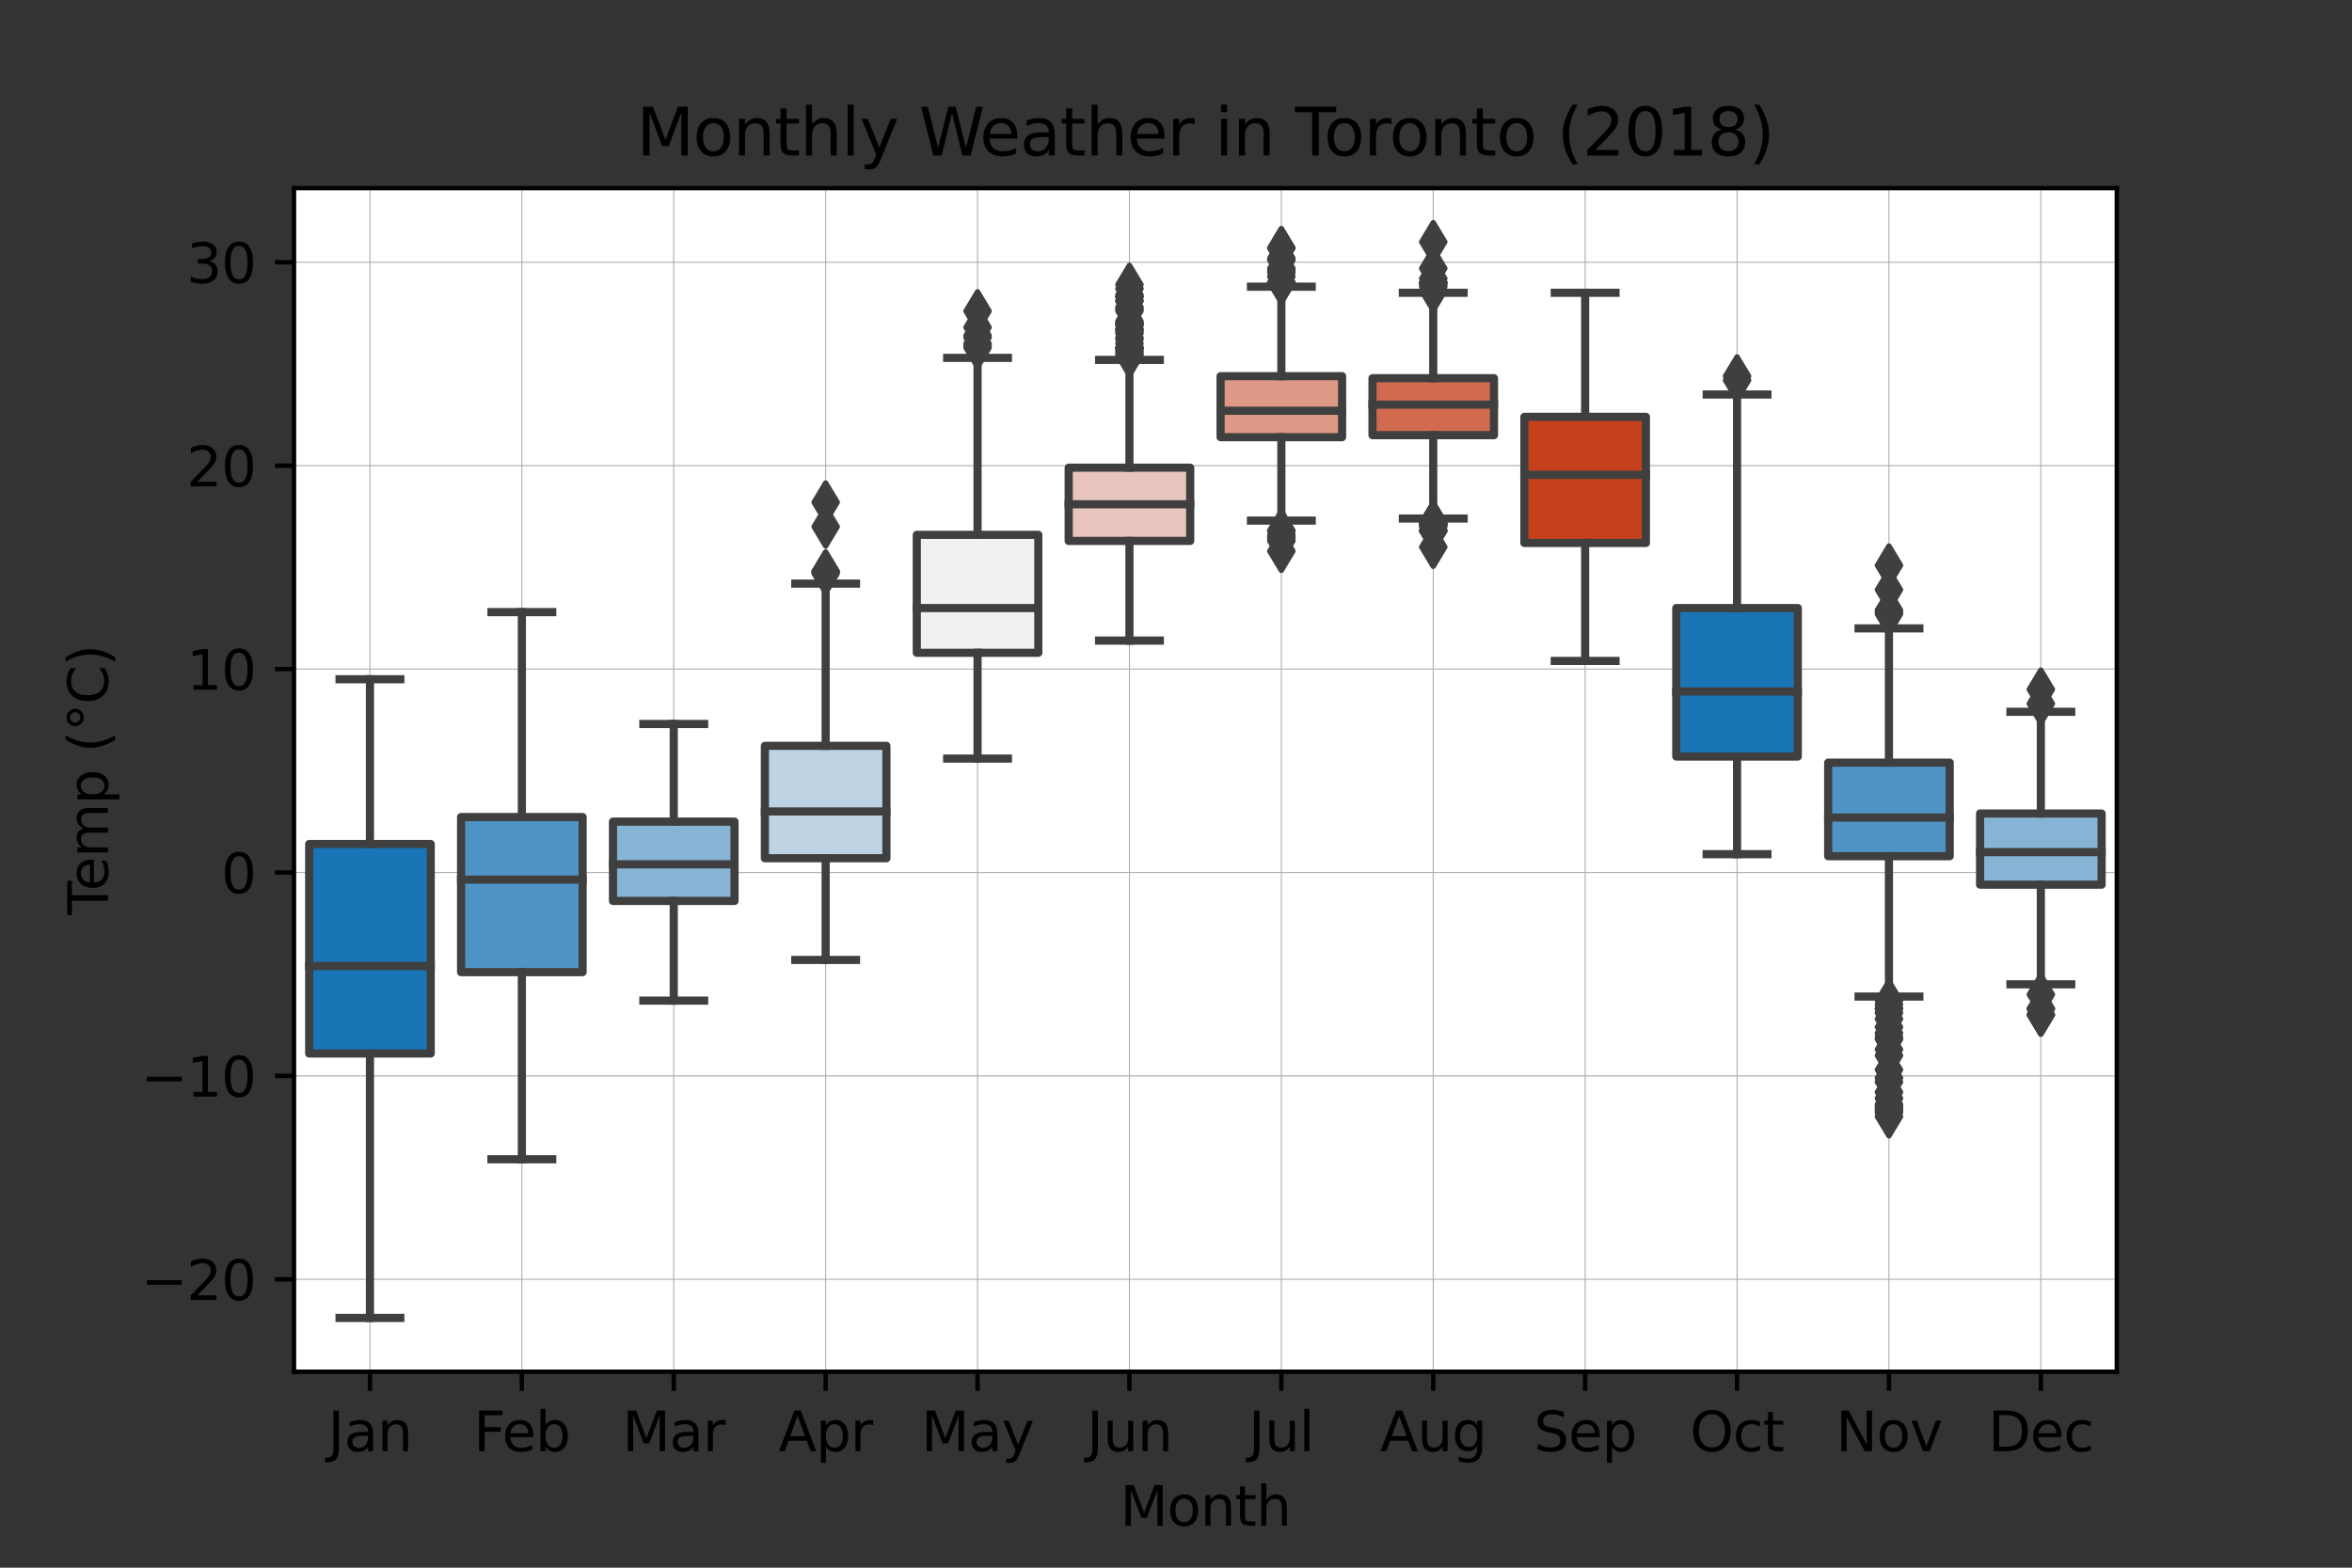 <?xml version="1.0" encoding="utf-8" standalone="no"?>
<!DOCTYPE svg PUBLIC "-//W3C//DTD SVG 1.1//EN"
  "http://www.w3.org/Graphics/SVG/1.1/DTD/svg11.dtd">
<svg height="288pt" version="1.1" viewBox="0 0 432 288" width="432pt" xmlns="http://www.w3.org/2000/svg" xmlns:xlink="http://www.w3.org/1999/xlink">
 <rect x="0" y="0" width="432" height="288" fill="#333333" stroke="none"/>
 <defs>
  <style type="text/css">*{stroke-linecap:butt;stroke-linejoin:round;}</style>
 </defs>
 <g id="figure_1">
  <g id="patch_1">
   <path d="M 0 288 
L 432 288 
L 432 0 
L 0 0 
z
" style="fill:none;"/>
  </g>
  <g id="axes_1">
   <g id="patch_2">
    <path d="M 54 252 
L 388.8 252 
L 388.8 34.56 
L 54 34.56 
z
" style="fill:#ffffff;"/>
   </g>
   <g id="matplotlib.axis_1">
    <g id="xtick_1">
     <g id="line2d_1">
      <path clip-path="url(#p73b184e1b8)" d="M 67.95 252 
L 67.95 34.56 
" style="fill:none;stroke:#b0b0b0;stroke-linecap:square;stroke-width:0.2;"/>
     </g>
     <g id="line2d_2">
      <defs>
       <path d="M 0 0 
L 0 3.5 
" id="m49170a4a9a" style="stroke:#000000;stroke-width:0.8;"/>
      </defs>
      <g>
       <use style="stroke:#000000;stroke-width:0.8;" x="67.95" xlink:href="#m49170a4a9a" y="252"/>
      </g>
     </g>
     <g id="text_1">
      <!-- Jan -->
      <g transform="translate(60.242 266.598)scale(0.1 -0.1)">
       <defs>
        <path d="M 628 4666 
L 1259 4666 
L 1259 325 
Q 1259 -519 939 -900 
Q 619 -1281 -91 -1281 
L -331 -1281 
L -331 -750 
L -134 -750 
Q 284 -750 456 -515 
Q 628 -281 628 325 
L 628 4666 
z
" id="DejaVuSans-4a" transform="scale(0.016)"/>
        <path d="M 2194 1759 
Q 1497 1759 1228 1600 
Q 959 1441 959 1056 
Q 959 750 1161 570 
Q 1363 391 1709 391 
Q 2188 391 2477 730 
Q 2766 1069 2766 1631 
L 2766 1759 
L 2194 1759 
z
M 3341 1997 
L 3341 0 
L 2766 0 
L 2766 531 
Q 2569 213 2275 61 
Q 1981 -91 1556 -91 
Q 1019 -91 701 211 
Q 384 513 384 1019 
Q 384 1609 779 1909 
Q 1175 2209 1959 2209 
L 2766 2209 
L 2766 2266 
Q 2766 2663 2505 2880 
Q 2244 3097 1772 3097 
Q 1472 3097 1187 3025 
Q 903 2953 641 2809 
L 641 3341 
Q 956 3463 1253 3523 
Q 1550 3584 1831 3584 
Q 2591 3584 2966 3190 
Q 3341 2797 3341 1997 
z
" id="DejaVuSans-61" transform="scale(0.016)"/>
        <path d="M 3513 2113 
L 3513 0 
L 2938 0 
L 2938 2094 
Q 2938 2591 2744 2837 
Q 2550 3084 2163 3084 
Q 1697 3084 1428 2787 
Q 1159 2491 1159 1978 
L 1159 0 
L 581 0 
L 581 3500 
L 1159 3500 
L 1159 2956 
Q 1366 3272 1645 3428 
Q 1925 3584 2291 3584 
Q 2894 3584 3203 3211 
Q 3513 2838 3513 2113 
z
" id="DejaVuSans-6e" transform="scale(0.016)"/>
       </defs>
       <use xlink:href="#DejaVuSans-4a"/>
       <use x="29.492" xlink:href="#DejaVuSans-61"/>
       <use x="90.771" xlink:href="#DejaVuSans-6e"/>
      </g>
     </g>
    </g>
    <g id="xtick_2">
     <g id="line2d_3">
      <path clip-path="url(#p73b184e1b8)" d="M 95.85 252 
L 95.85 34.56 
" style="fill:none;stroke:#b0b0b0;stroke-linecap:square;stroke-width:0.2;"/>
     </g>
     <g id="line2d_4">
      <g>
       <use style="stroke:#000000;stroke-width:0.8;" x="95.85" xlink:href="#m49170a4a9a" y="252"/>
      </g>
     </g>
     <g id="text_2">
      <!-- Feb -->
      <g transform="translate(86.998 266.598)scale(0.1 -0.1)">
       <defs>
        <path d="M 628 4666 
L 3309 4666 
L 3309 4134 
L 1259 4134 
L 1259 2759 
L 3109 2759 
L 3109 2228 
L 1259 2228 
L 1259 0 
L 628 0 
L 628 4666 
z
" id="DejaVuSans-46" transform="scale(0.016)"/>
        <path d="M 3597 1894 
L 3597 1613 
L 953 1613 
Q 991 1019 1311 708 
Q 1631 397 2203 397 
Q 2534 397 2845 478 
Q 3156 559 3463 722 
L 3463 178 
Q 3153 47 2828 -22 
Q 2503 -91 2169 -91 
Q 1331 -91 842 396 
Q 353 884 353 1716 
Q 353 2575 817 3079 
Q 1281 3584 2069 3584 
Q 2775 3584 3186 3129 
Q 3597 2675 3597 1894 
z
M 3022 2063 
Q 3016 2534 2758 2815 
Q 2500 3097 2075 3097 
Q 1594 3097 1305 2825 
Q 1016 2553 972 2059 
L 3022 2063 
z
" id="DejaVuSans-65" transform="scale(0.016)"/>
        <path d="M 3116 1747 
Q 3116 2381 2855 2742 
Q 2594 3103 2138 3103 
Q 1681 3103 1420 2742 
Q 1159 2381 1159 1747 
Q 1159 1113 1420 752 
Q 1681 391 2138 391 
Q 2594 391 2855 752 
Q 3116 1113 3116 1747 
z
M 1159 2969 
Q 1341 3281 1617 3432 
Q 1894 3584 2278 3584 
Q 2916 3584 3314 3078 
Q 3713 2572 3713 1747 
Q 3713 922 3314 415 
Q 2916 -91 2278 -91 
Q 1894 -91 1617 61 
Q 1341 213 1159 525 
L 1159 0 
L 581 0 
L 581 4863 
L 1159 4863 
L 1159 2969 
z
" id="DejaVuSans-62" transform="scale(0.016)"/>
       </defs>
       <use xlink:href="#DejaVuSans-46"/>
       <use x="52.02" xlink:href="#DejaVuSans-65"/>
       <use x="113.543" xlink:href="#DejaVuSans-62"/>
      </g>
     </g>
    </g>
    <g id="xtick_3">
     <g id="line2d_5">
      <path clip-path="url(#p73b184e1b8)" d="M 123.75 252 
L 123.75 34.56 
" style="fill:none;stroke:#b0b0b0;stroke-linecap:square;stroke-width:0.2;"/>
     </g>
     <g id="line2d_6">
      <g>
       <use style="stroke:#000000;stroke-width:0.8;" x="123.75" xlink:href="#m49170a4a9a" y="252"/>
      </g>
     </g>
     <g id="text_3">
      <!-- Mar -->
      <g transform="translate(114.316 266.598)scale(0.1 -0.1)">
       <defs>
        <path d="M 628 4666 
L 1569 4666 
L 2759 1491 
L 3956 4666 
L 4897 4666 
L 4897 0 
L 4281 0 
L 4281 4097 
L 3078 897 
L 2444 897 
L 1241 4097 
L 1241 0 
L 628 0 
L 628 4666 
z
" id="DejaVuSans-4d" transform="scale(0.016)"/>
        <path d="M 2631 2963 
Q 2534 3019 2420 3045 
Q 2306 3072 2169 3072 
Q 1681 3072 1420 2755 
Q 1159 2438 1159 1844 
L 1159 0 
L 581 0 
L 581 3500 
L 1159 3500 
L 1159 2956 
Q 1341 3275 1631 3429 
Q 1922 3584 2338 3584 
Q 2397 3584 2469 3576 
Q 2541 3569 2628 3553 
L 2631 2963 
z
" id="DejaVuSans-72" transform="scale(0.016)"/>
       </defs>
       <use xlink:href="#DejaVuSans-4d"/>
       <use x="86.279" xlink:href="#DejaVuSans-61"/>
       <use x="147.559" xlink:href="#DejaVuSans-72"/>
      </g>
     </g>
    </g>
    <g id="xtick_4">
     <g id="line2d_7">
      <path clip-path="url(#p73b184e1b8)" d="M 151.65 252 
L 151.65 34.56 
" style="fill:none;stroke:#b0b0b0;stroke-linecap:square;stroke-width:0.2;"/>
     </g>
     <g id="line2d_8">
      <g>
       <use style="stroke:#000000;stroke-width:0.8;" x="151.65" xlink:href="#m49170a4a9a" y="252"/>
      </g>
     </g>
     <g id="text_4">
      <!-- Apr -->
      <g transform="translate(143 266.598)scale(0.1 -0.1)">
       <defs>
        <path d="M 2188 4044 
L 1331 1722 
L 3047 1722 
L 2188 4044 
z
M 1831 4666 
L 2547 4666 
L 4325 0 
L 3669 0 
L 3244 1197 
L 1141 1197 
L 716 0 
L 50 0 
L 1831 4666 
z
" id="DejaVuSans-41" transform="scale(0.016)"/>
        <path d="M 1159 525 
L 1159 -1331 
L 581 -1331 
L 581 3500 
L 1159 3500 
L 1159 2969 
Q 1341 3281 1617 3432 
Q 1894 3584 2278 3584 
Q 2916 3584 3314 3078 
Q 3713 2572 3713 1747 
Q 3713 922 3314 415 
Q 2916 -91 2278 -91 
Q 1894 -91 1617 61 
Q 1341 213 1159 525 
z
M 3116 1747 
Q 3116 2381 2855 2742 
Q 2594 3103 2138 3103 
Q 1681 3103 1420 2742 
Q 1159 2381 1159 1747 
Q 1159 1113 1420 752 
Q 1681 391 2138 391 
Q 2594 391 2855 752 
Q 3116 1113 3116 1747 
z
" id="DejaVuSans-70" transform="scale(0.016)"/>
       </defs>
       <use xlink:href="#DejaVuSans-41"/>
       <use x="68.408" xlink:href="#DejaVuSans-70"/>
       <use x="131.885" xlink:href="#DejaVuSans-72"/>
      </g>
     </g>
    </g>
    <g id="xtick_5">
     <g id="line2d_9">
      <path clip-path="url(#p73b184e1b8)" d="M 179.55 252 
L 179.55 34.56 
" style="fill:none;stroke:#b0b0b0;stroke-linecap:square;stroke-width:0.2;"/>
     </g>
     <g id="line2d_10">
      <g>
       <use style="stroke:#000000;stroke-width:0.8;" x="179.55" xlink:href="#m49170a4a9a" y="252"/>
      </g>
     </g>
     <g id="text_5">
      <!-- May -->
      <g transform="translate(169.213 266.598)scale(0.1 -0.1)">
       <defs>
        <path d="M 2059 -325 
Q 1816 -950 1584 -1140 
Q 1353 -1331 966 -1331 
L 506 -1331 
L 506 -850 
L 844 -850 
Q 1081 -850 1212 -737 
Q 1344 -625 1503 -206 
L 1606 56 
L 191 3500 
L 800 3500 
L 1894 763 
L 2988 3500 
L 3597 3500 
L 2059 -325 
z
" id="DejaVuSans-79" transform="scale(0.016)"/>
       </defs>
       <use xlink:href="#DejaVuSans-4d"/>
       <use x="86.279" xlink:href="#DejaVuSans-61"/>
       <use x="147.559" xlink:href="#DejaVuSans-79"/>
      </g>
     </g>
    </g>
    <g id="xtick_6">
     <g id="line2d_11">
      <path clip-path="url(#p73b184e1b8)" d="M 207.45 252 
L 207.45 34.56 
" style="fill:none;stroke:#b0b0b0;stroke-linecap:square;stroke-width:0.2;"/>
     </g>
     <g id="line2d_12">
      <g>
       <use style="stroke:#000000;stroke-width:0.8;" x="207.45" xlink:href="#m49170a4a9a" y="252"/>
      </g>
     </g>
     <g id="text_6">
      <!-- Jun -->
      <g transform="translate(199.637 266.598)scale(0.1 -0.1)">
       <defs>
        <path d="M 544 1381 
L 544 3500 
L 1119 3500 
L 1119 1403 
Q 1119 906 1312 657 
Q 1506 409 1894 409 
Q 2359 409 2629 706 
Q 2900 1003 2900 1516 
L 2900 3500 
L 3475 3500 
L 3475 0 
L 2900 0 
L 2900 538 
Q 2691 219 2414 64 
Q 2138 -91 1772 -91 
Q 1169 -91 856 284 
Q 544 659 544 1381 
z
M 1991 3584 
L 1991 3584 
z
" id="DejaVuSans-75" transform="scale(0.016)"/>
       </defs>
       <use xlink:href="#DejaVuSans-4a"/>
       <use x="29.492" xlink:href="#DejaVuSans-75"/>
       <use x="92.871" xlink:href="#DejaVuSans-6e"/>
      </g>
     </g>
    </g>
    <g id="xtick_7">
     <g id="line2d_13">
      <path clip-path="url(#p73b184e1b8)" d="M 235.35 252 
L 235.35 34.56 
" style="fill:none;stroke:#b0b0b0;stroke-linecap:square;stroke-width:0.2;"/>
     </g>
     <g id="line2d_14">
      <g>
       <use style="stroke:#000000;stroke-width:0.8;" x="235.35" xlink:href="#m49170a4a9a" y="252"/>
      </g>
     </g>
     <g id="text_7">
      <!-- Jul -->
      <g transform="translate(229.317 266.598)scale(0.1 -0.1)">
       <defs>
        <path d="M 603 4863 
L 1178 4863 
L 1178 0 
L 603 0 
L 603 4863 
z
" id="DejaVuSans-6c" transform="scale(0.016)"/>
       </defs>
       <use xlink:href="#DejaVuSans-4a"/>
       <use x="29.492" xlink:href="#DejaVuSans-75"/>
       <use x="92.871" xlink:href="#DejaVuSans-6c"/>
      </g>
     </g>
    </g>
    <g id="xtick_8">
     <g id="line2d_15">
      <path clip-path="url(#p73b184e1b8)" d="M 263.25 252 
L 263.25 34.56 
" style="fill:none;stroke:#b0b0b0;stroke-linecap:square;stroke-width:0.2;"/>
     </g>
     <g id="line2d_16">
      <g>
       <use style="stroke:#000000;stroke-width:0.8;" x="263.25" xlink:href="#m49170a4a9a" y="252"/>
      </g>
     </g>
     <g id="text_8">
      <!-- Aug -->
      <g transform="translate(253.487 266.598)scale(0.1 -0.1)">
       <defs>
        <path d="M 2906 1791 
Q 2906 2416 2648 2759 
Q 2391 3103 1925 3103 
Q 1463 3103 1205 2759 
Q 947 2416 947 1791 
Q 947 1169 1205 825 
Q 1463 481 1925 481 
Q 2391 481 2648 825 
Q 2906 1169 2906 1791 
z
M 3481 434 
Q 3481 -459 3084 -895 
Q 2688 -1331 1869 -1331 
Q 1566 -1331 1297 -1286 
Q 1028 -1241 775 -1147 
L 775 -588 
Q 1028 -725 1275 -790 
Q 1522 -856 1778 -856 
Q 2344 -856 2625 -561 
Q 2906 -266 2906 331 
L 2906 616 
Q 2728 306 2450 153 
Q 2172 0 1784 0 
Q 1141 0 747 490 
Q 353 981 353 1791 
Q 353 2603 747 3093 
Q 1141 3584 1784 3584 
Q 2172 3584 2450 3431 
Q 2728 3278 2906 2969 
L 2906 3500 
L 3481 3500 
L 3481 434 
z
" id="DejaVuSans-67" transform="scale(0.016)"/>
       </defs>
       <use xlink:href="#DejaVuSans-41"/>
       <use x="68.408" xlink:href="#DejaVuSans-75"/>
       <use x="131.787" xlink:href="#DejaVuSans-67"/>
      </g>
     </g>
    </g>
    <g id="xtick_9">
     <g id="line2d_17">
      <path clip-path="url(#p73b184e1b8)" d="M 291.15 252 
L 291.15 34.56 
" style="fill:none;stroke:#b0b0b0;stroke-linecap:square;stroke-width:0.2;"/>
     </g>
     <g id="line2d_18">
      <g>
       <use style="stroke:#000000;stroke-width:0.8;" x="291.15" xlink:href="#m49170a4a9a" y="252"/>
      </g>
     </g>
     <g id="text_9">
      <!-- Sep -->
      <g transform="translate(281.725 266.598)scale(0.1 -0.1)">
       <defs>
        <path d="M 3425 4513 
L 3425 3897 
Q 3066 4069 2747 4153 
Q 2428 4238 2131 4238 
Q 1616 4238 1336 4038 
Q 1056 3838 1056 3469 
Q 1056 3159 1242 3001 
Q 1428 2844 1947 2747 
L 2328 2669 
Q 3034 2534 3370 2195 
Q 3706 1856 3706 1288 
Q 3706 609 3251 259 
Q 2797 -91 1919 -91 
Q 1588 -91 1214 -16 
Q 841 59 441 206 
L 441 856 
Q 825 641 1194 531 
Q 1563 422 1919 422 
Q 2459 422 2753 634 
Q 3047 847 3047 1241 
Q 3047 1584 2836 1778 
Q 2625 1972 2144 2069 
L 1759 2144 
Q 1053 2284 737 2584 
Q 422 2884 422 3419 
Q 422 4038 858 4394 
Q 1294 4750 2059 4750 
Q 2388 4750 2728 4690 
Q 3069 4631 3425 4513 
z
" id="DejaVuSans-53" transform="scale(0.016)"/>
       </defs>
       <use xlink:href="#DejaVuSans-53"/>
       <use x="63.477" xlink:href="#DejaVuSans-65"/>
       <use x="125" xlink:href="#DejaVuSans-70"/>
      </g>
     </g>
    </g>
    <g id="xtick_10">
     <g id="line2d_19">
      <path clip-path="url(#p73b184e1b8)" d="M 319.05 252 
L 319.05 34.56 
" style="fill:none;stroke:#b0b0b0;stroke-linecap:square;stroke-width:0.2;"/>
     </g>
     <g id="line2d_20">
      <g>
       <use style="stroke:#000000;stroke-width:0.8;" x="319.05" xlink:href="#m49170a4a9a" y="252"/>
      </g>
     </g>
     <g id="text_10">
      <!-- Oct -->
      <g transform="translate(310.405 266.598)scale(0.1 -0.1)">
       <defs>
        <path d="M 2522 4238 
Q 1834 4238 1429 3725 
Q 1025 3213 1025 2328 
Q 1025 1447 1429 934 
Q 1834 422 2522 422 
Q 3209 422 3611 934 
Q 4013 1447 4013 2328 
Q 4013 3213 3611 3725 
Q 3209 4238 2522 4238 
z
M 2522 4750 
Q 3503 4750 4090 4092 
Q 4678 3434 4678 2328 
Q 4678 1225 4090 567 
Q 3503 -91 2522 -91 
Q 1538 -91 948 565 
Q 359 1222 359 2328 
Q 359 3434 948 4092 
Q 1538 4750 2522 4750 
z
" id="DejaVuSans-4f" transform="scale(0.016)"/>
        <path d="M 3122 3366 
L 3122 2828 
Q 2878 2963 2633 3030 
Q 2388 3097 2138 3097 
Q 1578 3097 1268 2742 
Q 959 2388 959 1747 
Q 959 1106 1268 751 
Q 1578 397 2138 397 
Q 2388 397 2633 464 
Q 2878 531 3122 666 
L 3122 134 
Q 2881 22 2623 -34 
Q 2366 -91 2075 -91 
Q 1284 -91 818 406 
Q 353 903 353 1747 
Q 353 2603 823 3093 
Q 1294 3584 2113 3584 
Q 2378 3584 2631 3529 
Q 2884 3475 3122 3366 
z
" id="DejaVuSans-63" transform="scale(0.016)"/>
        <path d="M 1172 4494 
L 1172 3500 
L 2356 3500 
L 2356 3053 
L 1172 3053 
L 1172 1153 
Q 1172 725 1289 603 
Q 1406 481 1766 481 
L 2356 481 
L 2356 0 
L 1766 0 
Q 1100 0 847 248 
Q 594 497 594 1153 
L 594 3053 
L 172 3053 
L 172 3500 
L 594 3500 
L 594 4494 
L 1172 4494 
z
" id="DejaVuSans-74" transform="scale(0.016)"/>
       </defs>
       <use xlink:href="#DejaVuSans-4f"/>
       <use x="78.711" xlink:href="#DejaVuSans-63"/>
       <use x="133.691" xlink:href="#DejaVuSans-74"/>
      </g>
     </g>
    </g>
    <g id="xtick_11">
     <g id="line2d_21">
      <path clip-path="url(#p73b184e1b8)" d="M 346.95 252 
L 346.95 34.56 
" style="fill:none;stroke:#b0b0b0;stroke-linecap:square;stroke-width:0.2;"/>
     </g>
     <g id="line2d_22">
      <g>
       <use style="stroke:#000000;stroke-width:0.8;" x="346.95" xlink:href="#m49170a4a9a" y="252"/>
      </g>
     </g>
     <g id="text_11">
      <!-- Nov -->
      <g transform="translate(337.191 266.598)scale(0.1 -0.1)">
       <defs>
        <path d="M 628 4666 
L 1478 4666 
L 3547 763 
L 3547 4666 
L 4159 4666 
L 4159 0 
L 3309 0 
L 1241 3903 
L 1241 0 
L 628 0 
L 628 4666 
z
" id="DejaVuSans-4e" transform="scale(0.016)"/>
        <path d="M 1959 3097 
Q 1497 3097 1228 2736 
Q 959 2375 959 1747 
Q 959 1119 1226 758 
Q 1494 397 1959 397 
Q 2419 397 2687 759 
Q 2956 1122 2956 1747 
Q 2956 2369 2687 2733 
Q 2419 3097 1959 3097 
z
M 1959 3584 
Q 2709 3584 3137 3096 
Q 3566 2609 3566 1747 
Q 3566 888 3137 398 
Q 2709 -91 1959 -91 
Q 1206 -91 779 398 
Q 353 888 353 1747 
Q 353 2609 779 3096 
Q 1206 3584 1959 3584 
z
" id="DejaVuSans-6f" transform="scale(0.016)"/>
        <path d="M 191 3500 
L 800 3500 
L 1894 563 
L 2988 3500 
L 3597 3500 
L 2284 0 
L 1503 0 
L 191 3500 
z
" id="DejaVuSans-76" transform="scale(0.016)"/>
       </defs>
       <use xlink:href="#DejaVuSans-4e"/>
       <use x="74.805" xlink:href="#DejaVuSans-6f"/>
       <use x="135.986" xlink:href="#DejaVuSans-76"/>
      </g>
     </g>
    </g>
    <g id="xtick_12">
     <g id="line2d_23">
      <path clip-path="url(#p73b184e1b8)" d="M 374.85 252 
L 374.85 34.56 
" style="fill:none;stroke:#b0b0b0;stroke-linecap:square;stroke-width:0.2;"/>
     </g>
     <g id="line2d_24">
      <g>
       <use style="stroke:#000000;stroke-width:0.8;" x="374.85" xlink:href="#m49170a4a9a" y="252"/>
      </g>
     </g>
     <g id="text_12">
      <!-- Dec -->
      <g transform="translate(365.174 266.598)scale(0.1 -0.1)">
       <defs>
        <path d="M 1259 4147 
L 1259 519 
L 2022 519 
Q 2988 519 3436 956 
Q 3884 1394 3884 2338 
Q 3884 3275 3436 3711 
Q 2988 4147 2022 4147 
L 1259 4147 
z
M 628 4666 
L 1925 4666 
Q 3281 4666 3915 4102 
Q 4550 3538 4550 2338 
Q 4550 1131 3912 565 
Q 3275 0 1925 0 
L 628 0 
L 628 4666 
z
" id="DejaVuSans-44" transform="scale(0.016)"/>
       </defs>
       <use xlink:href="#DejaVuSans-44"/>
       <use x="77.002" xlink:href="#DejaVuSans-65"/>
       <use x="138.525" xlink:href="#DejaVuSans-63"/>
      </g>
     </g>
    </g>
    <g id="text_13">
     <!-- Month -->
     <g transform="translate(205.729 280.277)scale(0.1 -0.1)">
      <defs>
       <path d="M 3513 2113 
L 3513 0 
L 2938 0 
L 2938 2094 
Q 2938 2591 2744 2837 
Q 2550 3084 2163 3084 
Q 1697 3084 1428 2787 
Q 1159 2491 1159 1978 
L 1159 0 
L 581 0 
L 581 4863 
L 1159 4863 
L 1159 2956 
Q 1366 3272 1645 3428 
Q 1925 3584 2291 3584 
Q 2894 3584 3203 3211 
Q 3513 2838 3513 2113 
z
" id="DejaVuSans-68" transform="scale(0.016)"/>
      </defs>
      <use xlink:href="#DejaVuSans-4d"/>
      <use x="86.279" xlink:href="#DejaVuSans-6f"/>
      <use x="147.461" xlink:href="#DejaVuSans-6e"/>
      <use x="210.84" xlink:href="#DejaVuSans-74"/>
      <use x="250.049" xlink:href="#DejaVuSans-68"/>
     </g>
    </g>
   </g>
   <g id="matplotlib.axis_2">
    <g id="ytick_1">
     <g id="line2d_25">
      <path clip-path="url(#p73b184e1b8)" d="M 54 235.017 
L 388.8 235.017 
" style="fill:none;stroke:#b0b0b0;stroke-linecap:square;stroke-width:0.2;"/>
     </g>
     <g id="line2d_26">
      <defs>
       <path d="M 0 0 
L -3.5 0 
" id="mb59cfbe885" style="stroke:#000000;stroke-width:0.8;"/>
      </defs>
      <g>
       <use style="stroke:#000000;stroke-width:0.8;" x="54" xlink:href="#mb59cfbe885" y="235.017"/>
      </g>
     </g>
     <g id="text_14">
      <!-- −20 -->
      <g transform="translate(25.895 238.816)scale(0.1 -0.1)">
       <defs>
        <path d="M 678 2272 
L 4684 2272 
L 4684 1741 
L 678 1741 
L 678 2272 
z
" id="DejaVuSans-2212" transform="scale(0.016)"/>
        <path d="M 1228 531 
L 3431 531 
L 3431 0 
L 469 0 
L 469 531 
Q 828 903 1448 1529 
Q 2069 2156 2228 2338 
Q 2531 2678 2651 2914 
Q 2772 3150 2772 3378 
Q 2772 3750 2511 3984 
Q 2250 4219 1831 4219 
Q 1534 4219 1204 4116 
Q 875 4013 500 3803 
L 500 4441 
Q 881 4594 1212 4672 
Q 1544 4750 1819 4750 
Q 2544 4750 2975 4387 
Q 3406 4025 3406 3419 
Q 3406 3131 3298 2873 
Q 3191 2616 2906 2266 
Q 2828 2175 2409 1742 
Q 1991 1309 1228 531 
z
" id="DejaVuSans-32" transform="scale(0.016)"/>
        <path d="M 2034 4250 
Q 1547 4250 1301 3770 
Q 1056 3291 1056 2328 
Q 1056 1369 1301 889 
Q 1547 409 2034 409 
Q 2525 409 2770 889 
Q 3016 1369 3016 2328 
Q 3016 3291 2770 3770 
Q 2525 4250 2034 4250 
z
M 2034 4750 
Q 2819 4750 3233 4129 
Q 3647 3509 3647 2328 
Q 3647 1150 3233 529 
Q 2819 -91 2034 -91 
Q 1250 -91 836 529 
Q 422 1150 422 2328 
Q 422 3509 836 4129 
Q 1250 4750 2034 4750 
z
" id="DejaVuSans-30" transform="scale(0.016)"/>
       </defs>
       <use xlink:href="#DejaVuSans-2212"/>
       <use x="83.789" xlink:href="#DejaVuSans-32"/>
       <use x="147.412" xlink:href="#DejaVuSans-30"/>
      </g>
     </g>
    </g>
    <g id="ytick_2">
     <g id="line2d_27">
      <path clip-path="url(#p73b184e1b8)" d="M 54 197.649 
L 388.8 197.649 
" style="fill:none;stroke:#b0b0b0;stroke-linecap:square;stroke-width:0.2;"/>
     </g>
     <g id="line2d_28">
      <g>
       <use style="stroke:#000000;stroke-width:0.8;" x="54" xlink:href="#mb59cfbe885" y="197.649"/>
      </g>
     </g>
     <g id="text_15">
      <!-- −10 -->
      <g transform="translate(25.895 201.449)scale(0.1 -0.1)">
       <defs>
        <path d="M 794 531 
L 1825 531 
L 1825 4091 
L 703 3866 
L 703 4441 
L 1819 4666 
L 2450 4666 
L 2450 531 
L 3481 531 
L 3481 0 
L 794 0 
L 794 531 
z
" id="DejaVuSans-31" transform="scale(0.016)"/>
       </defs>
       <use xlink:href="#DejaVuSans-2212"/>
       <use x="83.789" xlink:href="#DejaVuSans-31"/>
       <use x="147.412" xlink:href="#DejaVuSans-30"/>
      </g>
     </g>
    </g>
    <g id="ytick_3">
     <g id="line2d_29">
      <path clip-path="url(#p73b184e1b8)" d="M 54 160.282 
L 388.8 160.282 
" style="fill:none;stroke:#b0b0b0;stroke-linecap:square;stroke-width:0.2;"/>
     </g>
     <g id="line2d_30">
      <g>
       <use style="stroke:#000000;stroke-width:0.8;" x="54" xlink:href="#mb59cfbe885" y="160.282"/>
      </g>
     </g>
     <g id="text_16">
      <!-- 0 -->
      <g transform="translate(40.638 164.081)scale(0.1 -0.1)">
       <use xlink:href="#DejaVuSans-30"/>
      </g>
     </g>
    </g>
    <g id="ytick_4">
     <g id="line2d_31">
      <path clip-path="url(#p73b184e1b8)" d="M 54 122.915 
L 388.8 122.915 
" style="fill:none;stroke:#b0b0b0;stroke-linecap:square;stroke-width:0.2;"/>
     </g>
     <g id="line2d_32">
      <g>
       <use style="stroke:#000000;stroke-width:0.8;" x="54" xlink:href="#mb59cfbe885" y="122.915"/>
      </g>
     </g>
     <g id="text_17">
      <!-- 10 -->
      <g transform="translate(34.275 126.714)scale(0.1 -0.1)">
       <use xlink:href="#DejaVuSans-31"/>
       <use x="63.623" xlink:href="#DejaVuSans-30"/>
      </g>
     </g>
    </g>
    <g id="ytick_5">
     <g id="line2d_33">
      <path clip-path="url(#p73b184e1b8)" d="M 54 85.548 
L 388.8 85.548 
" style="fill:none;stroke:#b0b0b0;stroke-linecap:square;stroke-width:0.2;"/>
     </g>
     <g id="line2d_34">
      <g>
       <use style="stroke:#000000;stroke-width:0.8;" x="54" xlink:href="#mb59cfbe885" y="85.548"/>
      </g>
     </g>
     <g id="text_18">
      <!-- 20 -->
      <g transform="translate(34.275 89.347)scale(0.1 -0.1)">
       <use xlink:href="#DejaVuSans-32"/>
       <use x="63.623" xlink:href="#DejaVuSans-30"/>
      </g>
     </g>
    </g>
    <g id="ytick_6">
     <g id="line2d_35">
      <path clip-path="url(#p73b184e1b8)" d="M 54 48.18 
L 388.8 48.18 
" style="fill:none;stroke:#b0b0b0;stroke-linecap:square;stroke-width:0.2;"/>
     </g>
     <g id="line2d_36">
      <g>
       <use style="stroke:#000000;stroke-width:0.8;" x="54" xlink:href="#mb59cfbe885" y="48.18"/>
      </g>
     </g>
     <g id="text_19">
      <!-- 30 -->
      <g transform="translate(34.275 51.98)scale(0.1 -0.1)">
       <defs>
        <path d="M 2597 2516 
Q 3050 2419 3304 2112 
Q 3559 1806 3559 1356 
Q 3559 666 3084 287 
Q 2609 -91 1734 -91 
Q 1441 -91 1130 -33 
Q 819 25 488 141 
L 488 750 
Q 750 597 1062 519 
Q 1375 441 1716 441 
Q 2309 441 2620 675 
Q 2931 909 2931 1356 
Q 2931 1769 2642 2001 
Q 2353 2234 1838 2234 
L 1294 2234 
L 1294 2753 
L 1863 2753 
Q 2328 2753 2575 2939 
Q 2822 3125 2822 3475 
Q 2822 3834 2567 4026 
Q 2313 4219 1838 4219 
Q 1578 4219 1281 4162 
Q 984 4106 628 3988 
L 628 4550 
Q 988 4650 1302 4700 
Q 1616 4750 1894 4750 
Q 2613 4750 3031 4423 
Q 3450 4097 3450 3541 
Q 3450 3153 3228 2886 
Q 3006 2619 2597 2516 
z
" id="DejaVuSans-33" transform="scale(0.016)"/>
       </defs>
       <use xlink:href="#DejaVuSans-33"/>
       <use x="63.623" xlink:href="#DejaVuSans-30"/>
      </g>
     </g>
    </g>
    <g id="text_20">
     <!-- Temp (°C) -->
     <g transform="translate(19.816 168.087)rotate(-90)scale(0.1 -0.1)">
      <defs>
       <path d="M -19 4666 
L 3928 4666 
L 3928 4134 
L 2272 4134 
L 2272 0 
L 1638 0 
L 1638 4134 
L -19 4134 
L -19 4666 
z
" id="DejaVuSans-54" transform="scale(0.016)"/>
       <path d="M 3328 2828 
Q 3544 3216 3844 3400 
Q 4144 3584 4550 3584 
Q 5097 3584 5394 3201 
Q 5691 2819 5691 2113 
L 5691 0 
L 5113 0 
L 5113 2094 
Q 5113 2597 4934 2840 
Q 4756 3084 4391 3084 
Q 3944 3084 3684 2787 
Q 3425 2491 3425 1978 
L 3425 0 
L 2847 0 
L 2847 2094 
Q 2847 2600 2669 2842 
Q 2491 3084 2119 3084 
Q 1678 3084 1418 2786 
Q 1159 2488 1159 1978 
L 1159 0 
L 581 0 
L 581 3500 
L 1159 3500 
L 1159 2956 
Q 1356 3278 1631 3431 
Q 1906 3584 2284 3584 
Q 2666 3584 2933 3390 
Q 3200 3197 3328 2828 
z
" id="DejaVuSans-6d" transform="scale(0.016)"/>
       <path id="DejaVuSans-20" transform="scale(0.016)"/>
       <path d="M 1984 4856 
Q 1566 4138 1362 3434 
Q 1159 2731 1159 2009 
Q 1159 1288 1364 580 
Q 1569 -128 1984 -844 
L 1484 -844 
Q 1016 -109 783 600 
Q 550 1309 550 2009 
Q 550 2706 781 3412 
Q 1013 4119 1484 4856 
L 1984 4856 
z
" id="DejaVuSans-28" transform="scale(0.016)"/>
       <path d="M 1600 4347 
Q 1350 4347 1178 4173 
Q 1006 4000 1006 3750 
Q 1006 3503 1178 3333 
Q 1350 3163 1600 3163 
Q 1850 3163 2022 3333 
Q 2194 3503 2194 3750 
Q 2194 3997 2020 4172 
Q 1847 4347 1600 4347 
z
M 1600 4750 
Q 1800 4750 1984 4673 
Q 2169 4597 2303 4453 
Q 2447 4313 2519 4134 
Q 2591 3956 2591 3750 
Q 2591 3338 2302 3052 
Q 2013 2766 1594 2766 
Q 1172 2766 890 3047 
Q 609 3328 609 3750 
Q 609 4169 896 4459 
Q 1184 4750 1600 4750 
z
" id="DejaVuSans-b0" transform="scale(0.016)"/>
       <path d="M 4122 4306 
L 4122 3641 
Q 3803 3938 3442 4084 
Q 3081 4231 2675 4231 
Q 1875 4231 1450 3742 
Q 1025 3253 1025 2328 
Q 1025 1406 1450 917 
Q 1875 428 2675 428 
Q 3081 428 3442 575 
Q 3803 722 4122 1019 
L 4122 359 
Q 3791 134 3420 21 
Q 3050 -91 2638 -91 
Q 1578 -91 968 557 
Q 359 1206 359 2328 
Q 359 3453 968 4101 
Q 1578 4750 2638 4750 
Q 3056 4750 3426 4639 
Q 3797 4528 4122 4306 
z
" id="DejaVuSans-43" transform="scale(0.016)"/>
       <path d="M 513 4856 
L 1013 4856 
Q 1481 4119 1714 3412 
Q 1947 2706 1947 2009 
Q 1947 1309 1714 600 
Q 1481 -109 1013 -844 
L 513 -844 
Q 928 -128 1133 580 
Q 1338 1288 1338 2009 
Q 1338 2731 1133 3434 
Q 928 4138 513 4856 
z
" id="DejaVuSans-29" transform="scale(0.016)"/>
      </defs>
      <use xlink:href="#DejaVuSans-54"/>
      <use x="44.084" xlink:href="#DejaVuSans-65"/>
      <use x="105.607" xlink:href="#DejaVuSans-6d"/>
      <use x="203.02" xlink:href="#DejaVuSans-70"/>
      <use x="266.496" xlink:href="#DejaVuSans-20"/>
      <use x="298.283" xlink:href="#DejaVuSans-28"/>
      <use x="337.297" xlink:href="#DejaVuSans-b0"/>
      <use x="387.297" xlink:href="#DejaVuSans-43"/>
      <use x="457.121" xlink:href="#DejaVuSans-29"/>
     </g>
    </g>
   </g>
   <g id="patch_3">
    <path clip-path="url(#p73b184e1b8)" d="M 56.79 193.539 
L 79.11 193.539 
L 79.11 155.051 
L 56.79 155.051 
L 56.79 193.539 
z
" style="fill:#1a75b7;stroke:#3f3f3f;stroke-linejoin:miter;stroke-width:1.5;"/>
   </g>
   <g id="patch_4">
    <path clip-path="url(#p73b184e1b8)" d="M 84.69 178.592 
L 107.01 178.592 
L 107.01 150.1 
L 84.69 150.1 
L 84.69 178.592 
z
" style="fill:#5094c6;stroke:#3f3f3f;stroke-linejoin:miter;stroke-width:1.5;"/>
   </g>
   <g id="patch_5">
    <path clip-path="url(#p73b184e1b8)" d="M 112.59 165.514 
L 134.91 165.514 
L 134.91 150.94 
L 112.59 150.94 
L 112.59 165.514 
z
" style="fill:#87b4d5;stroke:#3f3f3f;stroke-linejoin:miter;stroke-width:1.5;"/>
   </g>
   <g id="patch_6">
    <path clip-path="url(#p73b184e1b8)" d="M 140.49 157.666 
L 162.81 157.666 
L 162.81 137.021 
L 140.49 137.021 
L 140.49 157.666 
z
" style="fill:#bdd3e4;stroke:#3f3f3f;stroke-linejoin:miter;stroke-width:1.5;"/>
   </g>
   <g id="patch_7">
    <path clip-path="url(#p73b184e1b8)" d="M 168.39 119.925 
L 190.71 119.925 
L 190.71 98.252 
L 168.39 98.252 
L 168.39 119.925 
z
" style="fill:#f2f1f1;stroke:#3f3f3f;stroke-linejoin:miter;stroke-width:1.5;"/>
   </g>
   <g id="patch_8">
    <path clip-path="url(#p73b184e1b8)" d="M 196.29 99.373 
L 218.61 99.373 
L 218.61 85.921 
L 196.29 85.921 
L 196.29 99.373 
z
" style="fill:#e8c5bc;stroke:#3f3f3f;stroke-linejoin:miter;stroke-width:1.5;"/>
   </g>
   <g id="patch_9">
    <path clip-path="url(#p73b184e1b8)" d="M 224.19 80.316 
L 246.51 80.316 
L 246.51 69.106 
L 224.19 69.106 
L 224.19 80.316 
z
" style="fill:#dd9886;stroke:#3f3f3f;stroke-linejoin:miter;stroke-width:1.5;"/>
   </g>
   <g id="patch_10">
    <path clip-path="url(#p73b184e1b8)" d="M 252.09 79.943 
L 274.41 79.943 
L 274.41 69.48 
L 252.09 69.48 
L 252.09 79.943 
z
" style="fill:#d16b50;stroke:#3f3f3f;stroke-linejoin:miter;stroke-width:1.5;"/>
   </g>
   <g id="patch_11">
    <path clip-path="url(#p73b184e1b8)" d="M 279.99 99.747 
L 302.31 99.747 
L 302.31 76.579 
L 279.99 76.579 
L 279.99 99.747 
z
" style="fill:#c7401c;stroke:#3f3f3f;stroke-linejoin:miter;stroke-width:1.5;"/>
   </g>
   <g id="patch_12">
    <path clip-path="url(#p73b184e1b8)" d="M 307.89 138.983 
L 330.21 138.983 
L 330.21 111.705 
L 307.89 111.705 
L 307.89 138.983 
z
" style="fill:#1a75b7;stroke:#3f3f3f;stroke-linejoin:miter;stroke-width:1.5;"/>
   </g>
   <g id="patch_13">
    <path clip-path="url(#p73b184e1b8)" d="M 335.79 157.293 
L 358.11 157.293 
L 358.11 140.104 
L 335.79 140.104 
L 335.79 157.293 
z
" style="fill:#5094c6;stroke:#3f3f3f;stroke-linejoin:miter;stroke-width:1.5;"/>
   </g>
   <g id="patch_14">
    <path clip-path="url(#p73b184e1b8)" d="M 363.69 162.524 
L 386.01 162.524 
L 386.01 149.446 
L 363.69 149.446 
L 363.69 162.524 
z
" style="fill:#87b4d5;stroke:#3f3f3f;stroke-linejoin:miter;stroke-width:1.5;"/>
   </g>
   <g id="line2d_37">
    <path clip-path="url(#p73b184e1b8)" d="M 67.95 193.539 
L 67.95 242.116 
" style="fill:none;stroke:#3f3f3f;stroke-linecap:square;stroke-width:1.5;"/>
   </g>
   <g id="line2d_38">
    <path clip-path="url(#p73b184e1b8)" d="M 67.95 155.051 
L 67.95 124.783 
" style="fill:none;stroke:#3f3f3f;stroke-linecap:square;stroke-width:1.5;"/>
   </g>
   <g id="line2d_39">
    <path clip-path="url(#p73b184e1b8)" d="M 62.37 242.116 
L 73.53 242.116 
" style="fill:none;stroke:#3f3f3f;stroke-linecap:square;stroke-width:1.5;"/>
   </g>
   <g id="line2d_40">
    <path clip-path="url(#p73b184e1b8)" d="M 62.37 124.783 
L 73.53 124.783 
" style="fill:none;stroke:#3f3f3f;stroke-linecap:square;stroke-width:1.5;"/>
   </g>
   <g id="line2d_41"/>
   <g id="line2d_42">
    <path clip-path="url(#p73b184e1b8)" d="M 95.85 178.592 
L 95.85 212.97 
" style="fill:none;stroke:#3f3f3f;stroke-linecap:square;stroke-width:1.5;"/>
   </g>
   <g id="line2d_43">
    <path clip-path="url(#p73b184e1b8)" d="M 95.85 150.1 
L 95.85 112.452 
" style="fill:none;stroke:#3f3f3f;stroke-linecap:square;stroke-width:1.5;"/>
   </g>
   <g id="line2d_44">
    <path clip-path="url(#p73b184e1b8)" d="M 90.27 212.97 
L 101.43 212.97 
" style="fill:none;stroke:#3f3f3f;stroke-linecap:square;stroke-width:1.5;"/>
   </g>
   <g id="line2d_45">
    <path clip-path="url(#p73b184e1b8)" d="M 90.27 112.452 
L 101.43 112.452 
" style="fill:none;stroke:#3f3f3f;stroke-linecap:square;stroke-width:1.5;"/>
   </g>
   <g id="line2d_46"/>
   <g id="line2d_47">
    <path clip-path="url(#p73b184e1b8)" d="M 123.75 165.514 
L 123.75 183.823 
" style="fill:none;stroke:#3f3f3f;stroke-linecap:square;stroke-width:1.5;"/>
   </g>
   <g id="line2d_48">
    <path clip-path="url(#p73b184e1b8)" d="M 123.75 150.94 
L 123.75 133.004 
" style="fill:none;stroke:#3f3f3f;stroke-linecap:square;stroke-width:1.5;"/>
   </g>
   <g id="line2d_49">
    <path clip-path="url(#p73b184e1b8)" d="M 118.17 183.823 
L 129.33 183.823 
" style="fill:none;stroke:#3f3f3f;stroke-linecap:square;stroke-width:1.5;"/>
   </g>
   <g id="line2d_50">
    <path clip-path="url(#p73b184e1b8)" d="M 118.17 133.004 
L 129.33 133.004 
" style="fill:none;stroke:#3f3f3f;stroke-linecap:square;stroke-width:1.5;"/>
   </g>
   <g id="line2d_51"/>
   <g id="line2d_52">
    <path clip-path="url(#p73b184e1b8)" d="M 151.65 157.666 
L 151.65 176.35 
" style="fill:none;stroke:#3f3f3f;stroke-linecap:square;stroke-width:1.5;"/>
   </g>
   <g id="line2d_53">
    <path clip-path="url(#p73b184e1b8)" d="M 151.65 137.021 
L 151.65 107.221 
" style="fill:none;stroke:#3f3f3f;stroke-linecap:square;stroke-width:1.5;"/>
   </g>
   <g id="line2d_54">
    <path clip-path="url(#p73b184e1b8)" d="M 146.07 176.35 
L 157.23 176.35 
" style="fill:none;stroke:#3f3f3f;stroke-linecap:square;stroke-width:1.5;"/>
   </g>
   <g id="line2d_55">
    <path clip-path="url(#p73b184e1b8)" d="M 146.07 107.221 
L 157.23 107.221 
" style="fill:none;stroke:#3f3f3f;stroke-linecap:square;stroke-width:1.5;"/>
   </g>
   <g id="line2d_56">
    <defs>
     <path d="M 0 3.536 
L 2.121 0 
L 0 -3.536 
L -2.121 0 
z
" id="me1e7ac2539" style="stroke:#3f3f3f;stroke-linejoin:miter;"/>
    </defs>
    <g clip-path="url(#p73b184e1b8)">
     <use style="fill:#3f3f3f;stroke:#3f3f3f;stroke-linejoin:miter;" x="151.65" xlink:href="#me1e7ac2539" y="104.979"/>
     <use style="fill:#3f3f3f;stroke:#3f3f3f;stroke-linejoin:miter;" x="151.65" xlink:href="#me1e7ac2539" y="104.979"/>
     <use style="fill:#3f3f3f;stroke:#3f3f3f;stroke-linejoin:miter;" x="151.65" xlink:href="#me1e7ac2539" y="92.274"/>
     <use style="fill:#3f3f3f;stroke:#3f3f3f;stroke-linejoin:miter;" x="151.65" xlink:href="#me1e7ac2539" y="96.758"/>
     <use style="fill:#3f3f3f;stroke:#3f3f3f;stroke-linejoin:miter;" x="151.65" xlink:href="#me1e7ac2539" y="105.352"/>
    </g>
   </g>
   <g id="line2d_57">
    <path clip-path="url(#p73b184e1b8)" d="M 179.55 119.925 
L 179.55 139.356 
" style="fill:none;stroke:#3f3f3f;stroke-linecap:square;stroke-width:1.5;"/>
   </g>
   <g id="line2d_58">
    <path clip-path="url(#p73b184e1b8)" d="M 179.55 98.252 
L 179.55 65.743 
" style="fill:none;stroke:#3f3f3f;stroke-linecap:square;stroke-width:1.5;"/>
   </g>
   <g id="line2d_59">
    <path clip-path="url(#p73b184e1b8)" d="M 173.97 139.356 
L 185.13 139.356 
" style="fill:none;stroke:#3f3f3f;stroke-linecap:square;stroke-width:1.5;"/>
   </g>
   <g id="line2d_60">
    <path clip-path="url(#p73b184e1b8)" d="M 173.97 65.743 
L 185.13 65.743 
" style="fill:none;stroke:#3f3f3f;stroke-linecap:square;stroke-width:1.5;"/>
   </g>
   <g id="line2d_61">
    <g clip-path="url(#p73b184e1b8)">
     <use style="fill:#3f3f3f;stroke:#3f3f3f;stroke-linejoin:miter;" x="179.55" xlink:href="#me1e7ac2539" y="63.127"/>
     <use style="fill:#3f3f3f;stroke:#3f3f3f;stroke-linejoin:miter;" x="179.55" xlink:href="#me1e7ac2539" y="61.633"/>
     <use style="fill:#3f3f3f;stroke:#3f3f3f;stroke-linejoin:miter;" x="179.55" xlink:href="#me1e7ac2539" y="63.875"/>
     <use style="fill:#3f3f3f;stroke:#3f3f3f;stroke-linejoin:miter;" x="179.55" xlink:href="#me1e7ac2539" y="62.006"/>
     <use style="fill:#3f3f3f;stroke:#3f3f3f;stroke-linejoin:miter;" x="179.55" xlink:href="#me1e7ac2539" y="60.138"/>
     <use style="fill:#3f3f3f;stroke:#3f3f3f;stroke-linejoin:miter;" x="179.55" xlink:href="#me1e7ac2539" y="63.501"/>
     <use style="fill:#3f3f3f;stroke:#3f3f3f;stroke-linejoin:miter;" x="179.55" xlink:href="#me1e7ac2539" y="57.148"/>
    </g>
   </g>
   <g id="line2d_62">
    <path clip-path="url(#p73b184e1b8)" d="M 207.45 99.373 
L 207.45 117.683 
" style="fill:none;stroke:#3f3f3f;stroke-linecap:square;stroke-width:1.5;"/>
   </g>
   <g id="line2d_63">
    <path clip-path="url(#p73b184e1b8)" d="M 207.45 85.921 
L 207.45 66.117 
" style="fill:none;stroke:#3f3f3f;stroke-linecap:square;stroke-width:1.5;"/>
   </g>
   <g id="line2d_64">
    <path clip-path="url(#p73b184e1b8)" d="M 201.87 117.683 
L 213.03 117.683 
" style="fill:none;stroke:#3f3f3f;stroke-linecap:square;stroke-width:1.5;"/>
   </g>
   <g id="line2d_65">
    <path clip-path="url(#p73b184e1b8)" d="M 201.87 66.117 
L 213.03 66.117 
" style="fill:none;stroke:#3f3f3f;stroke-linecap:square;stroke-width:1.5;"/>
   </g>
   <g id="line2d_66">
    <g clip-path="url(#p73b184e1b8)">
     <use style="fill:#3f3f3f;stroke:#3f3f3f;stroke-linejoin:miter;" x="207.45" xlink:href="#me1e7ac2539" y="63.127"/>
     <use style="fill:#3f3f3f;stroke:#3f3f3f;stroke-linejoin:miter;" x="207.45" xlink:href="#me1e7ac2539" y="61.259"/>
     <use style="fill:#3f3f3f;stroke:#3f3f3f;stroke-linejoin:miter;" x="207.45" xlink:href="#me1e7ac2539" y="59.391"/>
     <use style="fill:#3f3f3f;stroke:#3f3f3f;stroke-linejoin:miter;" x="207.45" xlink:href="#me1e7ac2539" y="54.159"/>
     <use style="fill:#3f3f3f;stroke:#3f3f3f;stroke-linejoin:miter;" x="207.45" xlink:href="#me1e7ac2539" y="56.401"/>
     <use style="fill:#3f3f3f;stroke:#3f3f3f;stroke-linejoin:miter;" x="207.45" xlink:href="#me1e7ac2539" y="60.512"/>
     <use style="fill:#3f3f3f;stroke:#3f3f3f;stroke-linejoin:miter;" x="207.45" xlink:href="#me1e7ac2539" y="65.369"/>
     <use style="fill:#3f3f3f;stroke:#3f3f3f;stroke-linejoin:miter;" x="207.45" xlink:href="#me1e7ac2539" y="63.875"/>
     <use style="fill:#3f3f3f;stroke:#3f3f3f;stroke-linejoin:miter;" x="207.45" xlink:href="#me1e7ac2539" y="64.622"/>
     <use style="fill:#3f3f3f;stroke:#3f3f3f;stroke-linejoin:miter;" x="207.45" xlink:href="#me1e7ac2539" y="64.996"/>
     <use style="fill:#3f3f3f;stroke:#3f3f3f;stroke-linejoin:miter;" x="207.45" xlink:href="#me1e7ac2539" y="57.148"/>
     <use style="fill:#3f3f3f;stroke:#3f3f3f;stroke-linejoin:miter;" x="207.45" xlink:href="#me1e7ac2539" y="55.28"/>
     <use style="fill:#3f3f3f;stroke:#3f3f3f;stroke-linejoin:miter;" x="207.45" xlink:href="#me1e7ac2539" y="59.764"/>
     <use style="fill:#3f3f3f;stroke:#3f3f3f;stroke-linejoin:miter;" x="207.45" xlink:href="#me1e7ac2539" y="56.775"/>
     <use style="fill:#3f3f3f;stroke:#3f3f3f;stroke-linejoin:miter;" x="207.45" xlink:href="#me1e7ac2539" y="54.533"/>
     <use style="fill:#3f3f3f;stroke:#3f3f3f;stroke-linejoin:miter;" x="207.45" xlink:href="#me1e7ac2539" y="62.38"/>
     <use style="fill:#3f3f3f;stroke:#3f3f3f;stroke-linejoin:miter;" x="207.45" xlink:href="#me1e7ac2539" y="59.391"/>
     <use style="fill:#3f3f3f;stroke:#3f3f3f;stroke-linejoin:miter;" x="207.45" xlink:href="#me1e7ac2539" y="55.28"/>
     <use style="fill:#3f3f3f;stroke:#3f3f3f;stroke-linejoin:miter;" x="207.45" xlink:href="#me1e7ac2539" y="59.017"/>
     <use style="fill:#3f3f3f;stroke:#3f3f3f;stroke-linejoin:miter;" x="207.45" xlink:href="#me1e7ac2539" y="63.875"/>
     <use style="fill:#3f3f3f;stroke:#3f3f3f;stroke-linejoin:miter;" x="207.45" xlink:href="#me1e7ac2539" y="63.875"/>
     <use style="fill:#3f3f3f;stroke:#3f3f3f;stroke-linejoin:miter;" x="207.45" xlink:href="#me1e7ac2539" y="54.533"/>
     <use style="fill:#3f3f3f;stroke:#3f3f3f;stroke-linejoin:miter;" x="207.45" xlink:href="#me1e7ac2539" y="53.038"/>
     <use style="fill:#3f3f3f;stroke:#3f3f3f;stroke-linejoin:miter;" x="207.45" xlink:href="#me1e7ac2539" y="52.291"/>
     <use style="fill:#3f3f3f;stroke:#3f3f3f;stroke-linejoin:miter;" x="207.45" xlink:href="#me1e7ac2539" y="60.885"/>
     <use style="fill:#3f3f3f;stroke:#3f3f3f;stroke-linejoin:miter;" x="207.45" xlink:href="#me1e7ac2539" y="64.248"/>
     <use style="fill:#3f3f3f;stroke:#3f3f3f;stroke-linejoin:miter;" x="207.45" xlink:href="#me1e7ac2539" y="60.512"/>
     <use style="fill:#3f3f3f;stroke:#3f3f3f;stroke-linejoin:miter;" x="207.45" xlink:href="#me1e7ac2539" y="59.764"/>
     <use style="fill:#3f3f3f;stroke:#3f3f3f;stroke-linejoin:miter;" x="207.45" xlink:href="#me1e7ac2539" y="62.006"/>
    </g>
   </g>
   <g id="line2d_67">
    <path clip-path="url(#p73b184e1b8)" d="M 235.35 80.316 
L 235.35 95.637 
" style="fill:none;stroke:#3f3f3f;stroke-linecap:square;stroke-width:1.5;"/>
   </g>
   <g id="line2d_68">
    <path clip-path="url(#p73b184e1b8)" d="M 235.35 69.106 
L 235.35 52.664 
" style="fill:none;stroke:#3f3f3f;stroke-linecap:square;stroke-width:1.5;"/>
   </g>
   <g id="line2d_69">
    <path clip-path="url(#p73b184e1b8)" d="M 229.77 95.637 
L 240.93 95.637 
" style="fill:none;stroke:#3f3f3f;stroke-linecap:square;stroke-width:1.5;"/>
   </g>
   <g id="line2d_70">
    <path clip-path="url(#p73b184e1b8)" d="M 229.77 52.664 
L 240.93 52.664 
" style="fill:none;stroke:#3f3f3f;stroke-linecap:square;stroke-width:1.5;"/>
   </g>
   <g id="line2d_71">
    <g clip-path="url(#p73b184e1b8)">
     <use style="fill:#3f3f3f;stroke:#3f3f3f;stroke-linejoin:miter;" x="235.35" xlink:href="#me1e7ac2539" y="99"/>
     <use style="fill:#3f3f3f;stroke:#3f3f3f;stroke-linejoin:miter;" x="235.35" xlink:href="#me1e7ac2539" y="97.505"/>
     <use style="fill:#3f3f3f;stroke:#3f3f3f;stroke-linejoin:miter;" x="235.35" xlink:href="#me1e7ac2539" y="99.373"/>
     <use style="fill:#3f3f3f;stroke:#3f3f3f;stroke-linejoin:miter;" x="235.35" xlink:href="#me1e7ac2539" y="101.242"/>
     <use style="fill:#3f3f3f;stroke:#3f3f3f;stroke-linejoin:miter;" x="235.35" xlink:href="#me1e7ac2539" y="97.505"/>
     <use style="fill:#3f3f3f;stroke:#3f3f3f;stroke-linejoin:miter;" x="235.35" xlink:href="#me1e7ac2539" y="98.626"/>
     <use style="fill:#3f3f3f;stroke:#3f3f3f;stroke-linejoin:miter;" x="235.35" xlink:href="#me1e7ac2539" y="98.252"/>
     <use style="fill:#3f3f3f;stroke:#3f3f3f;stroke-linejoin:miter;" x="235.35" xlink:href="#me1e7ac2539" y="49.675"/>
     <use style="fill:#3f3f3f;stroke:#3f3f3f;stroke-linejoin:miter;" x="235.35" xlink:href="#me1e7ac2539" y="50.049"/>
     <use style="fill:#3f3f3f;stroke:#3f3f3f;stroke-linejoin:miter;" x="235.35" xlink:href="#me1e7ac2539" y="47.433"/>
     <use style="fill:#3f3f3f;stroke:#3f3f3f;stroke-linejoin:miter;" x="235.35" xlink:href="#me1e7ac2539" y="51.917"/>
     <use style="fill:#3f3f3f;stroke:#3f3f3f;stroke-linejoin:miter;" x="235.35" xlink:href="#me1e7ac2539" y="45.565"/>
     <use style="fill:#3f3f3f;stroke:#3f3f3f;stroke-linejoin:miter;" x="235.35" xlink:href="#me1e7ac2539" y="45.565"/>
     <use style="fill:#3f3f3f;stroke:#3f3f3f;stroke-linejoin:miter;" x="235.35" xlink:href="#me1e7ac2539" y="47.807"/>
     <use style="fill:#3f3f3f;stroke:#3f3f3f;stroke-linejoin:miter;" x="235.35" xlink:href="#me1e7ac2539" y="51.917"/>
     <use style="fill:#3f3f3f;stroke:#3f3f3f;stroke-linejoin:miter;" x="235.35" xlink:href="#me1e7ac2539" y="51.917"/>
     <use style="fill:#3f3f3f;stroke:#3f3f3f;stroke-linejoin:miter;" x="235.35" xlink:href="#me1e7ac2539" y="50.796"/>
     <use style="fill:#3f3f3f;stroke:#3f3f3f;stroke-linejoin:miter;" x="235.35" xlink:href="#me1e7ac2539" y="51.917"/>
     <use style="fill:#3f3f3f;stroke:#3f3f3f;stroke-linejoin:miter;" x="235.35" xlink:href="#me1e7ac2539" y="49.301"/>
    </g>
   </g>
   <g id="line2d_72">
    <path clip-path="url(#p73b184e1b8)" d="M 263.25 79.943 
L 263.25 95.263 
" style="fill:none;stroke:#3f3f3f;stroke-linecap:square;stroke-width:1.5;"/>
   </g>
   <g id="line2d_73">
    <path clip-path="url(#p73b184e1b8)" d="M 263.25 69.48 
L 263.25 53.785 
" style="fill:none;stroke:#3f3f3f;stroke-linecap:square;stroke-width:1.5;"/>
   </g>
   <g id="line2d_74">
    <path clip-path="url(#p73b184e1b8)" d="M 257.67 95.263 
L 268.83 95.263 
" style="fill:none;stroke:#3f3f3f;stroke-linecap:square;stroke-width:1.5;"/>
   </g>
   <g id="line2d_75">
    <path clip-path="url(#p73b184e1b8)" d="M 257.67 53.785 
L 268.83 53.785 
" style="fill:none;stroke:#3f3f3f;stroke-linecap:square;stroke-width:1.5;"/>
   </g>
   <g id="line2d_76">
    <g clip-path="url(#p73b184e1b8)">
     <use style="fill:#3f3f3f;stroke:#3f3f3f;stroke-linejoin:miter;" x="263.25" xlink:href="#me1e7ac2539" y="96.01"/>
     <use style="fill:#3f3f3f;stroke:#3f3f3f;stroke-linejoin:miter;" x="263.25" xlink:href="#me1e7ac2539" y="96.384"/>
     <use style="fill:#3f3f3f;stroke:#3f3f3f;stroke-linejoin:miter;" x="263.25" xlink:href="#me1e7ac2539" y="96.384"/>
     <use style="fill:#3f3f3f;stroke:#3f3f3f;stroke-linejoin:miter;" x="263.25" xlink:href="#me1e7ac2539" y="96.01"/>
     <use style="fill:#3f3f3f;stroke:#3f3f3f;stroke-linejoin:miter;" x="263.25" xlink:href="#me1e7ac2539" y="97.505"/>
     <use style="fill:#3f3f3f;stroke:#3f3f3f;stroke-linejoin:miter;" x="263.25" xlink:href="#me1e7ac2539" y="96.384"/>
     <use style="fill:#3f3f3f;stroke:#3f3f3f;stroke-linejoin:miter;" x="263.25" xlink:href="#me1e7ac2539" y="97.505"/>
     <use style="fill:#3f3f3f;stroke:#3f3f3f;stroke-linejoin:miter;" x="263.25" xlink:href="#me1e7ac2539" y="97.505"/>
     <use style="fill:#3f3f3f;stroke:#3f3f3f;stroke-linejoin:miter;" x="263.25" xlink:href="#me1e7ac2539" y="96.01"/>
     <use style="fill:#3f3f3f;stroke:#3f3f3f;stroke-linejoin:miter;" x="263.25" xlink:href="#me1e7ac2539" y="96.01"/>
     <use style="fill:#3f3f3f;stroke:#3f3f3f;stroke-linejoin:miter;" x="263.25" xlink:href="#me1e7ac2539" y="96.758"/>
     <use style="fill:#3f3f3f;stroke:#3f3f3f;stroke-linejoin:miter;" x="263.25" xlink:href="#me1e7ac2539" y="100.495"/>
     <use style="fill:#3f3f3f;stroke:#3f3f3f;stroke-linejoin:miter;" x="263.25" xlink:href="#me1e7ac2539" y="52.664"/>
     <use style="fill:#3f3f3f;stroke:#3f3f3f;stroke-linejoin:miter;" x="263.25" xlink:href="#me1e7ac2539" y="52.291"/>
     <use style="fill:#3f3f3f;stroke:#3f3f3f;stroke-linejoin:miter;" x="263.25" xlink:href="#me1e7ac2539" y="51.917"/>
     <use style="fill:#3f3f3f;stroke:#3f3f3f;stroke-linejoin:miter;" x="263.25" xlink:href="#me1e7ac2539" y="51.917"/>
     <use style="fill:#3f3f3f;stroke:#3f3f3f;stroke-linejoin:miter;" x="263.25" xlink:href="#me1e7ac2539" y="51.917"/>
     <use style="fill:#3f3f3f;stroke:#3f3f3f;stroke-linejoin:miter;" x="263.25" xlink:href="#me1e7ac2539" y="44.444"/>
     <use style="fill:#3f3f3f;stroke:#3f3f3f;stroke-linejoin:miter;" x="263.25" xlink:href="#me1e7ac2539" y="49.301"/>
     <use style="fill:#3f3f3f;stroke:#3f3f3f;stroke-linejoin:miter;" x="263.25" xlink:href="#me1e7ac2539" y="53.412"/>
     <use style="fill:#3f3f3f;stroke:#3f3f3f;stroke-linejoin:miter;" x="263.25" xlink:href="#me1e7ac2539" y="51.17"/>
     <use style="fill:#3f3f3f;stroke:#3f3f3f;stroke-linejoin:miter;" x="263.25" xlink:href="#me1e7ac2539" y="53.412"/>
    </g>
   </g>
   <g id="line2d_77">
    <path clip-path="url(#p73b184e1b8)" d="M 291.15 99.747 
L 291.15 121.42 
" style="fill:none;stroke:#3f3f3f;stroke-linecap:square;stroke-width:1.5;"/>
   </g>
   <g id="line2d_78">
    <path clip-path="url(#p73b184e1b8)" d="M 291.15 76.579 
L 291.15 53.785 
" style="fill:none;stroke:#3f3f3f;stroke-linecap:square;stroke-width:1.5;"/>
   </g>
   <g id="line2d_79">
    <path clip-path="url(#p73b184e1b8)" d="M 285.57 121.42 
L 296.73 121.42 
" style="fill:none;stroke:#3f3f3f;stroke-linecap:square;stroke-width:1.5;"/>
   </g>
   <g id="line2d_80">
    <path clip-path="url(#p73b184e1b8)" d="M 285.57 53.785 
L 296.73 53.785 
" style="fill:none;stroke:#3f3f3f;stroke-linecap:square;stroke-width:1.5;"/>
   </g>
   <g id="line2d_81"/>
   <g id="line2d_82">
    <path clip-path="url(#p73b184e1b8)" d="M 319.05 138.983 
L 319.05 156.919 
" style="fill:none;stroke:#3f3f3f;stroke-linecap:square;stroke-width:1.5;"/>
   </g>
   <g id="line2d_83">
    <path clip-path="url(#p73b184e1b8)" d="M 319.05 111.705 
L 319.05 72.469 
" style="fill:none;stroke:#3f3f3f;stroke-linecap:square;stroke-width:1.5;"/>
   </g>
   <g id="line2d_84">
    <path clip-path="url(#p73b184e1b8)" d="M 313.47 156.919 
L 324.63 156.919 
" style="fill:none;stroke:#3f3f3f;stroke-linecap:square;stroke-width:1.5;"/>
   </g>
   <g id="line2d_85">
    <path clip-path="url(#p73b184e1b8)" d="M 313.47 72.469 
L 324.63 72.469 
" style="fill:none;stroke:#3f3f3f;stroke-linecap:square;stroke-width:1.5;"/>
   </g>
   <g id="line2d_86">
    <g clip-path="url(#p73b184e1b8)">
     <use style="fill:#3f3f3f;stroke:#3f3f3f;stroke-linejoin:miter;" x="319.05" xlink:href="#me1e7ac2539" y="69.106"/>
     <use style="fill:#3f3f3f;stroke:#3f3f3f;stroke-linejoin:miter;" x="319.05" xlink:href="#me1e7ac2539" y="69.853"/>
    </g>
   </g>
   <g id="line2d_87">
    <path clip-path="url(#p73b184e1b8)" d="M 346.95 157.293 
L 346.95 183.076 
" style="fill:none;stroke:#3f3f3f;stroke-linecap:square;stroke-width:1.5;"/>
   </g>
   <g id="line2d_88">
    <path clip-path="url(#p73b184e1b8)" d="M 346.95 140.104 
L 346.95 115.441 
" style="fill:none;stroke:#3f3f3f;stroke-linecap:square;stroke-width:1.5;"/>
   </g>
   <g id="line2d_89">
    <path clip-path="url(#p73b184e1b8)" d="M 341.37 183.076 
L 352.53 183.076 
" style="fill:none;stroke:#3f3f3f;stroke-linecap:square;stroke-width:1.5;"/>
   </g>
   <g id="line2d_90">
    <path clip-path="url(#p73b184e1b8)" d="M 341.37 115.441 
L 352.53 115.441 
" style="fill:none;stroke:#3f3f3f;stroke-linecap:square;stroke-width:1.5;"/>
   </g>
   <g id="line2d_91">
    <g clip-path="url(#p73b184e1b8)">
     <use style="fill:#3f3f3f;stroke:#3f3f3f;stroke-linejoin:miter;" x="346.95" xlink:href="#me1e7ac2539" y="186.065"/>
     <use style="fill:#3f3f3f;stroke:#3f3f3f;stroke-linejoin:miter;" x="346.95" xlink:href="#me1e7ac2539" y="188.681"/>
     <use style="fill:#3f3f3f;stroke:#3f3f3f;stroke-linejoin:miter;" x="346.95" xlink:href="#me1e7ac2539" y="190.55"/>
     <use style="fill:#3f3f3f;stroke:#3f3f3f;stroke-linejoin:miter;" x="346.95" xlink:href="#me1e7ac2539" y="193.913"/>
     <use style="fill:#3f3f3f;stroke:#3f3f3f;stroke-linejoin:miter;" x="346.95" xlink:href="#me1e7ac2539" y="196.528"/>
     <use style="fill:#3f3f3f;stroke:#3f3f3f;stroke-linejoin:miter;" x="346.95" xlink:href="#me1e7ac2539" y="198.77"/>
     <use style="fill:#3f3f3f;stroke:#3f3f3f;stroke-linejoin:miter;" x="346.95" xlink:href="#me1e7ac2539" y="201.76"/>
     <use style="fill:#3f3f3f;stroke:#3f3f3f;stroke-linejoin:miter;" x="346.95" xlink:href="#me1e7ac2539" y="204.002"/>
     <use style="fill:#3f3f3f;stroke:#3f3f3f;stroke-linejoin:miter;" x="346.95" xlink:href="#me1e7ac2539" y="205.123"/>
     <use style="fill:#3f3f3f;stroke:#3f3f3f;stroke-linejoin:miter;" x="346.95" xlink:href="#me1e7ac2539" y="204.375"/>
     <use style="fill:#3f3f3f;stroke:#3f3f3f;stroke-linejoin:miter;" x="346.95" xlink:href="#me1e7ac2539" y="202.881"/>
     <use style="fill:#3f3f3f;stroke:#3f3f3f;stroke-linejoin:miter;" x="346.95" xlink:href="#me1e7ac2539" y="203.254"/>
     <use style="fill:#3f3f3f;stroke:#3f3f3f;stroke-linejoin:miter;" x="346.95" xlink:href="#me1e7ac2539" y="203.628"/>
     <use style="fill:#3f3f3f;stroke:#3f3f3f;stroke-linejoin:miter;" x="346.95" xlink:href="#me1e7ac2539" y="200.639"/>
     <use style="fill:#3f3f3f;stroke:#3f3f3f;stroke-linejoin:miter;" x="346.95" xlink:href="#me1e7ac2539" y="198.023"/>
     <use style="fill:#3f3f3f;stroke:#3f3f3f;stroke-linejoin:miter;" x="346.95" xlink:href="#me1e7ac2539" y="192.792"/>
     <use style="fill:#3f3f3f;stroke:#3f3f3f;stroke-linejoin:miter;" x="346.95" xlink:href="#me1e7ac2539" y="190.923"/>
     <use style="fill:#3f3f3f;stroke:#3f3f3f;stroke-linejoin:miter;" x="346.95" xlink:href="#me1e7ac2539" y="189.802"/>
     <use style="fill:#3f3f3f;stroke:#3f3f3f;stroke-linejoin:miter;" x="346.95" xlink:href="#me1e7ac2539" y="187.187"/>
     <use style="fill:#3f3f3f;stroke:#3f3f3f;stroke-linejoin:miter;" x="346.95" xlink:href="#me1e7ac2539" y="185.318"/>
     <use style="fill:#3f3f3f;stroke:#3f3f3f;stroke-linejoin:miter;" x="346.95" xlink:href="#me1e7ac2539" y="185.318"/>
     <use style="fill:#3f3f3f;stroke:#3f3f3f;stroke-linejoin:miter;" x="346.95" xlink:href="#me1e7ac2539" y="184.571"/>
     <use style="fill:#3f3f3f;stroke:#3f3f3f;stroke-linejoin:miter;" x="346.95" xlink:href="#me1e7ac2539" y="183.823"/>
     <use style="fill:#3f3f3f;stroke:#3f3f3f;stroke-linejoin:miter;" x="346.95" xlink:href="#me1e7ac2539" y="112.452"/>
     <use style="fill:#3f3f3f;stroke:#3f3f3f;stroke-linejoin:miter;" x="346.95" xlink:href="#me1e7ac2539" y="103.858"/>
     <use style="fill:#3f3f3f;stroke:#3f3f3f;stroke-linejoin:miter;" x="346.95" xlink:href="#me1e7ac2539" y="108.342"/>
     <use style="fill:#3f3f3f;stroke:#3f3f3f;stroke-linejoin:miter;" x="346.95" xlink:href="#me1e7ac2539" y="112.078"/>
     <use style="fill:#3f3f3f;stroke:#3f3f3f;stroke-linejoin:miter;" x="346.95" xlink:href="#me1e7ac2539" y="112.826"/>
    </g>
   </g>
   <g id="line2d_92">
    <path clip-path="url(#p73b184e1b8)" d="M 374.85 162.524 
L 374.85 180.834 
" style="fill:none;stroke:#3f3f3f;stroke-linecap:square;stroke-width:1.5;"/>
   </g>
   <g id="line2d_93">
    <path clip-path="url(#p73b184e1b8)" d="M 374.85 149.446 
L 374.85 130.762 
" style="fill:none;stroke:#3f3f3f;stroke-linecap:square;stroke-width:1.5;"/>
   </g>
   <g id="line2d_94">
    <path clip-path="url(#p73b184e1b8)" d="M 369.27 180.834 
L 380.43 180.834 
" style="fill:none;stroke:#3f3f3f;stroke-linecap:square;stroke-width:1.5;"/>
   </g>
   <g id="line2d_95">
    <path clip-path="url(#p73b184e1b8)" d="M 369.27 130.762 
L 380.43 130.762 
" style="fill:none;stroke:#3f3f3f;stroke-linecap:square;stroke-width:1.5;"/>
   </g>
   <g id="line2d_96">
    <g clip-path="url(#p73b184e1b8)">
     <use style="fill:#3f3f3f;stroke:#3f3f3f;stroke-linejoin:miter;" x="374.85" xlink:href="#me1e7ac2539" y="185.318"/>
     <use style="fill:#3f3f3f;stroke:#3f3f3f;stroke-linejoin:miter;" x="374.85" xlink:href="#me1e7ac2539" y="186.439"/>
     <use style="fill:#3f3f3f;stroke:#3f3f3f;stroke-linejoin:miter;" x="374.85" xlink:href="#me1e7ac2539" y="186.439"/>
     <use style="fill:#3f3f3f;stroke:#3f3f3f;stroke-linejoin:miter;" x="374.85" xlink:href="#me1e7ac2539" y="185.318"/>
     <use style="fill:#3f3f3f;stroke:#3f3f3f;stroke-linejoin:miter;" x="374.85" xlink:href="#me1e7ac2539" y="182.702"/>
     <use style="fill:#3f3f3f;stroke:#3f3f3f;stroke-linejoin:miter;" x="374.85" xlink:href="#me1e7ac2539" y="126.652"/>
     <use style="fill:#3f3f3f;stroke:#3f3f3f;stroke-linejoin:miter;" x="374.85" xlink:href="#me1e7ac2539" y="129.267"/>
    </g>
   </g>
   <g id="line2d_97">
    <path clip-path="url(#p73b184e1b8)" d="M 56.79 177.471 
L 79.11 177.471 
" style="fill:none;stroke:#3f3f3f;stroke-linecap:square;stroke-width:1.5;"/>
   </g>
   <g id="line2d_98">
    <path clip-path="url(#p73b184e1b8)" d="M 84.69 161.59 
L 107.01 161.59 
" style="fill:none;stroke:#3f3f3f;stroke-linecap:square;stroke-width:1.5;"/>
   </g>
   <g id="line2d_99">
    <path clip-path="url(#p73b184e1b8)" d="M 112.59 158.787 
L 134.91 158.787 
" style="fill:none;stroke:#3f3f3f;stroke-linecap:square;stroke-width:1.5;"/>
   </g>
   <g id="line2d_100">
    <path clip-path="url(#p73b184e1b8)" d="M 140.49 149.072 
L 162.81 149.072 
" style="fill:none;stroke:#3f3f3f;stroke-linecap:square;stroke-width:1.5;"/>
   </g>
   <g id="line2d_101">
    <path clip-path="url(#p73b184e1b8)" d="M 168.39 111.705 
L 190.71 111.705 
" style="fill:none;stroke:#3f3f3f;stroke-linecap:square;stroke-width:1.5;"/>
   </g>
   <g id="line2d_102">
    <path clip-path="url(#p73b184e1b8)" d="M 196.29 92.647 
L 218.61 92.647 
" style="fill:none;stroke:#3f3f3f;stroke-linecap:square;stroke-width:1.5;"/>
   </g>
   <g id="line2d_103">
    <path clip-path="url(#p73b184e1b8)" d="M 224.19 75.458 
L 246.51 75.458 
" style="fill:none;stroke:#3f3f3f;stroke-linecap:square;stroke-width:1.5;"/>
   </g>
   <g id="line2d_104">
    <path clip-path="url(#p73b184e1b8)" d="M 252.09 74.337 
L 274.41 74.337 
" style="fill:none;stroke:#3f3f3f;stroke-linecap:square;stroke-width:1.5;"/>
   </g>
   <g id="line2d_105">
    <path clip-path="url(#p73b184e1b8)" d="M 279.99 87.229 
L 302.31 87.229 
" style="fill:none;stroke:#3f3f3f;stroke-linecap:square;stroke-width:1.5;"/>
   </g>
   <g id="line2d_106">
    <path clip-path="url(#p73b184e1b8)" d="M 307.89 127.025 
L 330.21 127.025 
" style="fill:none;stroke:#3f3f3f;stroke-linecap:square;stroke-width:1.5;"/>
   </g>
   <g id="line2d_107">
    <path clip-path="url(#p73b184e1b8)" d="M 335.79 150.193 
L 358.11 150.193 
" style="fill:none;stroke:#3f3f3f;stroke-linecap:square;stroke-width:1.5;"/>
   </g>
   <g id="line2d_108">
    <path clip-path="url(#p73b184e1b8)" d="M 363.69 156.545 
L 386.01 156.545 
" style="fill:none;stroke:#3f3f3f;stroke-linecap:square;stroke-width:1.5;"/>
   </g>
   <g id="patch_15">
    <path d="M 54 252 
L 54 34.56 
" style="fill:none;stroke:#000000;stroke-linecap:square;stroke-linejoin:miter;stroke-width:0.8;"/>
   </g>
   <g id="patch_16">
    <path d="M 388.8 252 
L 388.8 34.56 
" style="fill:none;stroke:#000000;stroke-linecap:square;stroke-linejoin:miter;stroke-width:0.8;"/>
   </g>
   <g id="patch_17">
    <path d="M 54 252 
L 388.8 252 
" style="fill:none;stroke:#000000;stroke-linecap:square;stroke-linejoin:miter;stroke-width:0.8;"/>
   </g>
   <g id="patch_18">
    <path d="M 54 34.56 
L 388.8 34.56 
" style="fill:none;stroke:#000000;stroke-linecap:square;stroke-linejoin:miter;stroke-width:0.8;"/>
   </g>
   <g id="text_21">
    <!-- Monthly Weather in Toronto (2018) -->
    <g transform="translate(116.921 28.56)scale(0.12 -0.12)">
     <defs>
      <path d="M 213 4666 
L 850 4666 
L 1831 722 
L 2809 4666 
L 3519 4666 
L 4500 722 
L 5478 4666 
L 6119 4666 
L 4947 0 
L 4153 0 
L 3169 4050 
L 2175 0 
L 1381 0 
L 213 4666 
z
" id="DejaVuSans-57" transform="scale(0.016)"/>
      <path d="M 603 3500 
L 1178 3500 
L 1178 0 
L 603 0 
L 603 3500 
z
M 603 4863 
L 1178 4863 
L 1178 4134 
L 603 4134 
L 603 4863 
z
" id="DejaVuSans-69" transform="scale(0.016)"/>
      <path d="M 2034 2216 
Q 1584 2216 1326 1975 
Q 1069 1734 1069 1313 
Q 1069 891 1326 650 
Q 1584 409 2034 409 
Q 2484 409 2743 651 
Q 3003 894 3003 1313 
Q 3003 1734 2745 1975 
Q 2488 2216 2034 2216 
z
M 1403 2484 
Q 997 2584 770 2862 
Q 544 3141 544 3541 
Q 544 4100 942 4425 
Q 1341 4750 2034 4750 
Q 2731 4750 3128 4425 
Q 3525 4100 3525 3541 
Q 3525 3141 3298 2862 
Q 3072 2584 2669 2484 
Q 3125 2378 3379 2068 
Q 3634 1759 3634 1313 
Q 3634 634 3220 271 
Q 2806 -91 2034 -91 
Q 1263 -91 848 271 
Q 434 634 434 1313 
Q 434 1759 690 2068 
Q 947 2378 1403 2484 
z
M 1172 3481 
Q 1172 3119 1398 2916 
Q 1625 2713 2034 2713 
Q 2441 2713 2670 2916 
Q 2900 3119 2900 3481 
Q 2900 3844 2670 4047 
Q 2441 4250 2034 4250 
Q 1625 4250 1398 4047 
Q 1172 3844 1172 3481 
z
" id="DejaVuSans-38" transform="scale(0.016)"/>
     </defs>
     <use xlink:href="#DejaVuSans-4d"/>
     <use x="86.279" xlink:href="#DejaVuSans-6f"/>
     <use x="147.461" xlink:href="#DejaVuSans-6e"/>
     <use x="210.84" xlink:href="#DejaVuSans-74"/>
     <use x="250.049" xlink:href="#DejaVuSans-68"/>
     <use x="313.428" xlink:href="#DejaVuSans-6c"/>
     <use x="341.211" xlink:href="#DejaVuSans-79"/>
     <use x="400.391" xlink:href="#DejaVuSans-20"/>
     <use x="432.178" xlink:href="#DejaVuSans-57"/>
     <use x="525.18" xlink:href="#DejaVuSans-65"/>
     <use x="586.703" xlink:href="#DejaVuSans-61"/>
     <use x="647.982" xlink:href="#DejaVuSans-74"/>
     <use x="687.191" xlink:href="#DejaVuSans-68"/>
     <use x="750.57" xlink:href="#DejaVuSans-65"/>
     <use x="812.094" xlink:href="#DejaVuSans-72"/>
     <use x="853.207" xlink:href="#DejaVuSans-20"/>
     <use x="884.994" xlink:href="#DejaVuSans-69"/>
     <use x="912.777" xlink:href="#DejaVuSans-6e"/>
     <use x="976.156" xlink:href="#DejaVuSans-20"/>
     <use x="1007.943" xlink:href="#DejaVuSans-54"/>
     <use x="1052.027" xlink:href="#DejaVuSans-6f"/>
     <use x="1113.209" xlink:href="#DejaVuSans-72"/>
     <use x="1152.072" xlink:href="#DejaVuSans-6f"/>
     <use x="1213.254" xlink:href="#DejaVuSans-6e"/>
     <use x="1276.633" xlink:href="#DejaVuSans-74"/>
     <use x="1315.842" xlink:href="#DejaVuSans-6f"/>
     <use x="1377.023" xlink:href="#DejaVuSans-20"/>
     <use x="1408.811" xlink:href="#DejaVuSans-28"/>
     <use x="1447.824" xlink:href="#DejaVuSans-32"/>
     <use x="1511.447" xlink:href="#DejaVuSans-30"/>
     <use x="1575.07" xlink:href="#DejaVuSans-31"/>
     <use x="1638.693" xlink:href="#DejaVuSans-38"/>
     <use x="1702.316" xlink:href="#DejaVuSans-29"/>
    </g>
   </g>
  </g>
 </g>
 <defs>
  <clipPath id="p73b184e1b8">
   <rect height="217.44" width="334.8" x="54" y="34.56"/>
  </clipPath>
 </defs>
</svg>
